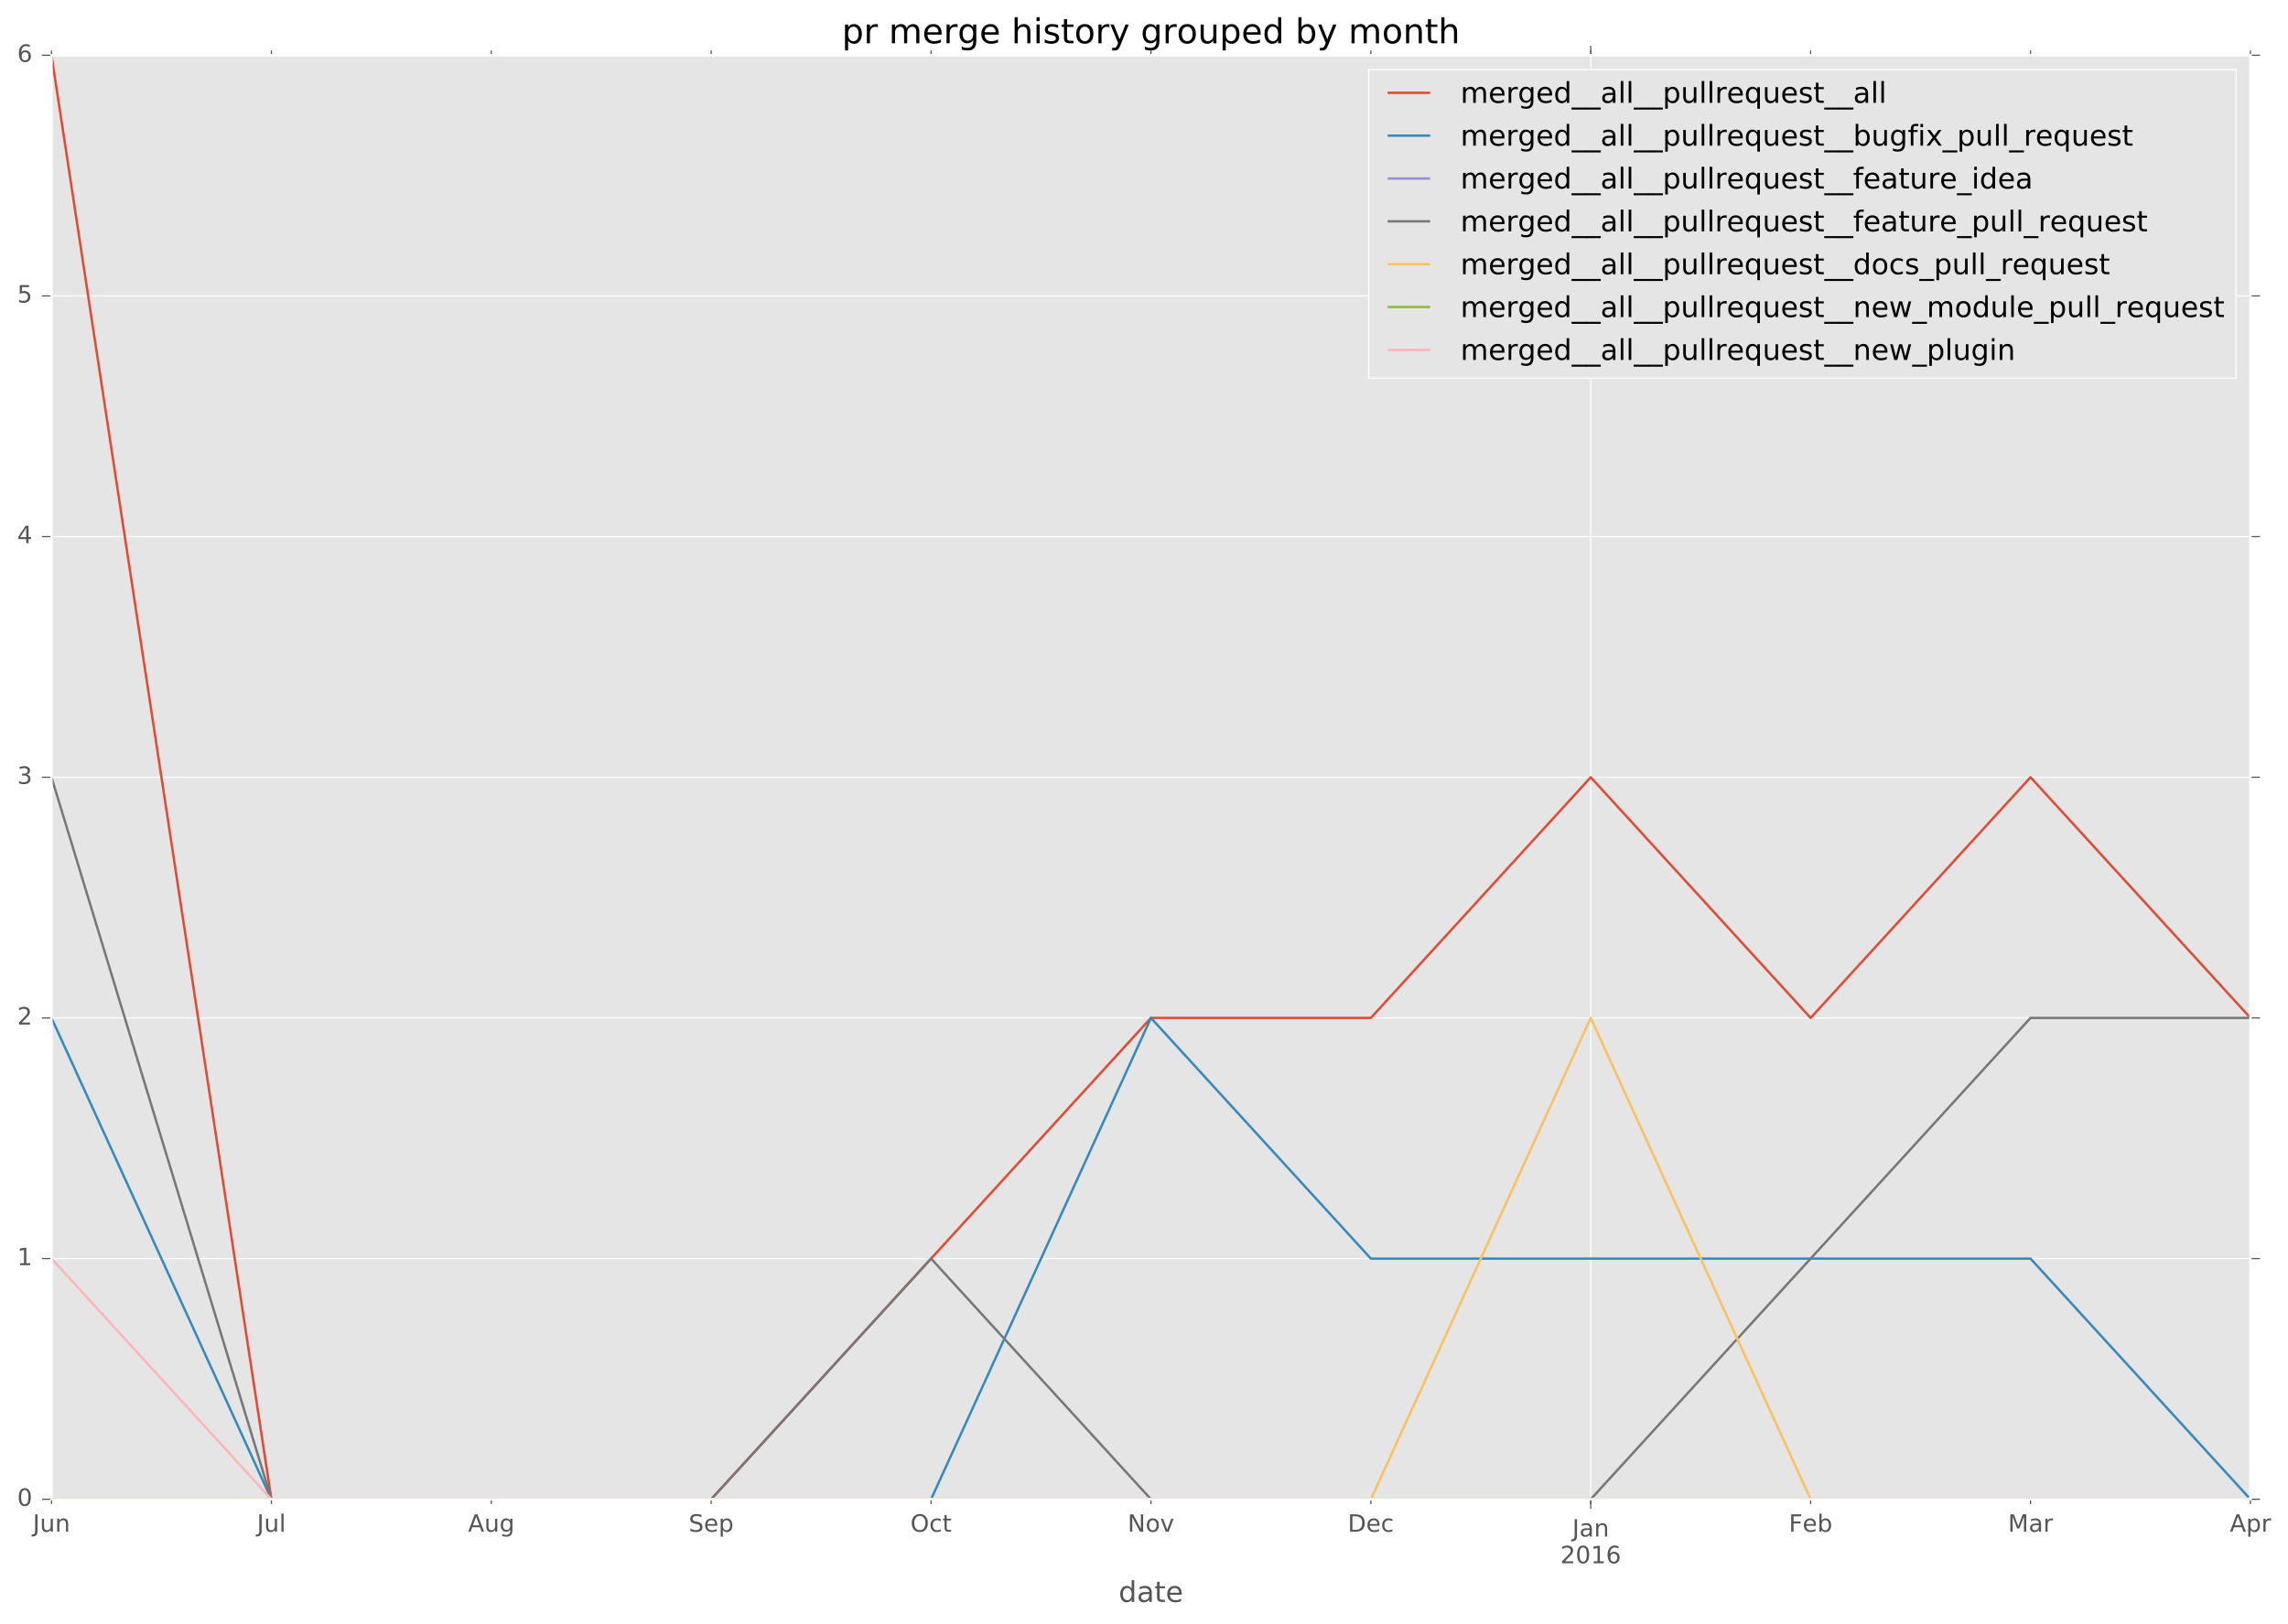 <?xml version="1.0" encoding="utf-8" standalone="no"?>
<!DOCTYPE svg PUBLIC "-//W3C//DTD SVG 1.1//EN"
  "http://www.w3.org/Graphics/SVG/1.1/DTD/svg11.dtd">
<!-- Created with matplotlib (http://matplotlib.org/) -->
<svg height="680pt" version="1.1" viewBox="0 0 958 680" width="958pt" xmlns="http://www.w3.org/2000/svg" xmlns:xlink="http://www.w3.org/1999/xlink">
 <defs>
  <style type="text/css">
*{stroke-linecap:butt;stroke-linejoin:round;stroke-miterlimit:100000;}
  </style>
 </defs>
 <g id="figure_1">
  <g id="patch_1">
   <path d="M -0 680.631 
L 958.112 680.631 
L 958.112 0 
L -0 0 
z
" style="fill:#ffffff;"/>
  </g>
  <g id="axes_1">
   <g id="patch_2">
    <path d="M 21.562 627.942 
L 942.263 627.942 
L 942.263 23.142 
L 21.562 23.142 
z
" style="fill:#e5e5e5;"/>
   </g>
   <g id="matplotlib.axis_1">
    <g id="xtick_1">
     <g id="line2d_1">
      <path clip-path="url(#p7bfbcd477f)" d="M 666.053 627.942 
L 666.053 23.142 
" style="fill:none;stroke:#ffffff;stroke-linecap:square;stroke-width:0.5;"/>
     </g>
     <g id="line2d_2">
      <defs>
       <path d="M 0 0 
L 0 4 
" id="m40566cfede" style="stroke:#555555;stroke-width:0.5;"/>
      </defs>
      <g>
       <use style="fill:#555555;stroke:#555555;stroke-width:0.5;" x="666.053" xlink:href="#m40566cfede" y="627.942"/>
      </g>
     </g>
     <g id="line2d_3">
      <defs>
       <path d="M 0 0 
L 0 -4 
" id="m4d60816509" style="stroke:#555555;stroke-width:0.5;"/>
      </defs>
      <g>
       <use style="fill:#555555;stroke:#555555;stroke-width:0.5;" x="666.053" xlink:href="#m4d60816509" y="23.142"/>
      </g>
     </g>
     <g id="text_1">
      <!-- Jan -->
      <defs>
       <path d="M 54.891 33.016 
L 54.891 0 
L 45.906 0 
L 45.906 32.719 
Q 45.906 40.484 42.875 44.328 
Q 39.844 48.188 33.797 48.188 
Q 26.516 48.188 22.312 43.547 
Q 18.109 38.922 18.109 30.906 
L 18.109 0 
L 9.078 0 
L 9.078 54.688 
L 18.109 54.688 
L 18.109 46.188 
Q 21.344 51.125 25.703 53.562 
Q 30.078 56 35.797 56 
Q 45.219 56 50.047 50.172 
Q 54.891 44.344 54.891 33.016 
" id="BitstreamVeraSans-Roman-6e"/>
       <path d="M 34.281 27.484 
Q 23.391 27.484 19.188 25 
Q 14.984 22.516 14.984 16.5 
Q 14.984 11.719 18.141 8.906 
Q 21.297 6.109 26.703 6.109 
Q 34.188 6.109 38.703 11.406 
Q 43.219 16.703 43.219 25.484 
L 43.219 27.484 
z
M 52.203 31.203 
L 52.203 0 
L 43.219 0 
L 43.219 8.297 
Q 40.141 3.328 35.547 0.953 
Q 30.953 -1.422 24.312 -1.422 
Q 15.922 -1.422 10.953 3.297 
Q 6 8.016 6 15.922 
Q 6 25.141 12.172 29.828 
Q 18.359 34.516 30.609 34.516 
L 43.219 34.516 
L 43.219 35.406 
Q 43.219 41.609 39.141 45 
Q 35.062 48.391 27.688 48.391 
Q 23 48.391 18.547 47.266 
Q 14.109 46.141 10.016 43.891 
L 10.016 52.203 
Q 14.938 54.109 19.578 55.047 
Q 24.219 56 28.609 56 
Q 40.484 56 46.344 49.844 
Q 52.203 43.703 52.203 31.203 
" id="BitstreamVeraSans-Roman-61"/>
       <path d="M 9.812 72.906 
L 19.672 72.906 
L 19.672 5.078 
Q 19.672 -8.109 14.672 -14.062 
Q 9.672 -20.016 -1.422 -20.016 
L -5.172 -20.016 
L -5.172 -11.719 
L -2.094 -11.719 
Q 4.438 -11.719 7.125 -8.047 
Q 9.812 -4.391 9.812 5.078 
z
" id="BitstreamVeraSans-Roman-4a"/>
      </defs>
      <g style="fill:#555555;" transform="translate(658.345 643.54)scale(0.1 -0.1)">
       <use xlink:href="#BitstreamVeraSans-Roman-4a"/>
       <use x="29.492" xlink:href="#BitstreamVeraSans-Roman-61"/>
       <use x="90.771" xlink:href="#BitstreamVeraSans-Roman-6e"/>
      </g>
      <!-- 2016 -->
      <defs>
       <path d="M 19.188 8.297 
L 53.609 8.297 
L 53.609 0 
L 7.328 0 
L 7.328 8.297 
Q 12.938 14.109 22.625 23.891 
Q 32.328 33.688 34.812 36.531 
Q 39.547 41.844 41.422 45.531 
Q 43.312 49.219 43.312 52.781 
Q 43.312 58.594 39.234 62.25 
Q 35.156 65.922 28.609 65.922 
Q 23.969 65.922 18.812 64.312 
Q 13.672 62.703 7.812 59.422 
L 7.812 69.391 
Q 13.766 71.781 18.938 73 
Q 24.125 74.219 28.422 74.219 
Q 39.75 74.219 46.484 68.547 
Q 53.219 62.891 53.219 53.422 
Q 53.219 48.922 51.531 44.891 
Q 49.859 40.875 45.406 35.406 
Q 44.188 33.984 37.641 27.219 
Q 31.109 20.453 19.188 8.297 
" id="BitstreamVeraSans-Roman-32"/>
       <path d="M 31.781 66.406 
Q 24.172 66.406 20.328 58.906 
Q 16.5 51.422 16.5 36.375 
Q 16.5 21.391 20.328 13.891 
Q 24.172 6.391 31.781 6.391 
Q 39.453 6.391 43.281 13.891 
Q 47.125 21.391 47.125 36.375 
Q 47.125 51.422 43.281 58.906 
Q 39.453 66.406 31.781 66.406 
M 31.781 74.219 
Q 44.047 74.219 50.516 64.516 
Q 56.984 54.828 56.984 36.375 
Q 56.984 17.969 50.516 8.266 
Q 44.047 -1.422 31.781 -1.422 
Q 19.531 -1.422 13.062 8.266 
Q 6.594 17.969 6.594 36.375 
Q 6.594 54.828 13.062 64.516 
Q 19.531 74.219 31.781 74.219 
" id="BitstreamVeraSans-Roman-30"/>
       <path d="M 12.406 8.297 
L 28.516 8.297 
L 28.516 63.922 
L 10.984 60.406 
L 10.984 69.391 
L 28.422 72.906 
L 38.281 72.906 
L 38.281 8.297 
L 54.391 8.297 
L 54.391 0 
L 12.406 0 
z
" id="BitstreamVeraSans-Roman-31"/>
       <path d="M 33.016 40.375 
Q 26.375 40.375 22.484 35.828 
Q 18.609 31.297 18.609 23.391 
Q 18.609 15.531 22.484 10.953 
Q 26.375 6.391 33.016 6.391 
Q 39.656 6.391 43.531 10.953 
Q 47.406 15.531 47.406 23.391 
Q 47.406 31.297 43.531 35.828 
Q 39.656 40.375 33.016 40.375 
M 52.594 71.297 
L 52.594 62.312 
Q 48.875 64.062 45.094 64.984 
Q 41.312 65.922 37.594 65.922 
Q 27.828 65.922 22.672 59.328 
Q 17.531 52.734 16.797 39.406 
Q 19.672 43.656 24.016 45.922 
Q 28.375 48.188 33.594 48.188 
Q 44.578 48.188 50.953 41.516 
Q 57.328 34.859 57.328 23.391 
Q 57.328 12.156 50.688 5.359 
Q 44.047 -1.422 33.016 -1.422 
Q 20.359 -1.422 13.672 8.266 
Q 6.984 17.969 6.984 36.375 
Q 6.984 53.656 15.188 63.938 
Q 23.391 74.219 37.203 74.219 
Q 40.922 74.219 44.703 73.484 
Q 48.484 72.75 52.594 71.297 
" id="BitstreamVeraSans-Roman-36"/>
      </defs>
      <g style="fill:#555555;" transform="translate(653.327 654.738)scale(0.1 -0.1)">
       <use xlink:href="#BitstreamVeraSans-Roman-32"/>
       <use x="63.623" xlink:href="#BitstreamVeraSans-Roman-30"/>
       <use x="127.246" xlink:href="#BitstreamVeraSans-Roman-31"/>
       <use x="190.869" xlink:href="#BitstreamVeraSans-Roman-36"/>
      </g>
     </g>
    </g>
    <g id="xtick_2">
     <g id="line2d_4">
      <defs>
       <path d="M 0 0 
L 0 2 
" id="m8f7bcfe2a1" style="stroke:#555555;stroke-width:0.5;"/>
      </defs>
      <g>
       <use style="fill:#555555;stroke:#555555;stroke-width:0.5;" x="21.562" xlink:href="#m8f7bcfe2a1" y="627.942"/>
      </g>
     </g>
     <g id="line2d_5">
      <defs>
       <path d="M 0 0 
L 0 -2 
" id="m750ff43a64" style="stroke:#555555;stroke-width:0.5;"/>
      </defs>
      <g>
       <use style="fill:#555555;stroke:#555555;stroke-width:0.5;" x="21.562" xlink:href="#m750ff43a64" y="23.142"/>
      </g>
     </g>
     <g id="text_2">
      <!-- Jun -->
      <defs>
       <path d="M 8.5 21.578 
L 8.5 54.688 
L 17.484 54.688 
L 17.484 21.922 
Q 17.484 14.156 20.5 10.266 
Q 23.531 6.391 29.594 6.391 
Q 36.859 6.391 41.078 11.031 
Q 45.312 15.672 45.312 23.688 
L 45.312 54.688 
L 54.297 54.688 
L 54.297 0 
L 45.312 0 
L 45.312 8.406 
Q 42.047 3.422 37.719 1 
Q 33.406 -1.422 27.688 -1.422 
Q 18.266 -1.422 13.375 4.438 
Q 8.5 10.297 8.5 21.578 
" id="BitstreamVeraSans-Roman-75"/>
      </defs>
      <g style="fill:#555555;" transform="translate(13.75 641.54)scale(0.1 -0.1)">
       <use xlink:href="#BitstreamVeraSans-Roman-4a"/>
       <use x="29.492" xlink:href="#BitstreamVeraSans-Roman-75"/>
       <use x="92.871" xlink:href="#BitstreamVeraSans-Roman-6e"/>
      </g>
     </g>
    </g>
    <g id="xtick_3">
     <g id="line2d_6">
      <g>
       <use style="fill:#555555;stroke:#555555;stroke-width:0.5;" x="113.632" xlink:href="#m8f7bcfe2a1" y="627.942"/>
      </g>
     </g>
     <g id="line2d_7">
      <g>
       <use style="fill:#555555;stroke:#555555;stroke-width:0.5;" x="113.632" xlink:href="#m750ff43a64" y="23.142"/>
      </g>
     </g>
     <g id="text_3">
      <!-- Jul -->
      <defs>
       <path d="M 9.422 75.984 
L 18.406 75.984 
L 18.406 0 
L 9.422 0 
z
" id="BitstreamVeraSans-Roman-6c"/>
      </defs>
      <g style="fill:#555555;" transform="translate(107.6 641.54)scale(0.1 -0.1)">
       <use xlink:href="#BitstreamVeraSans-Roman-4a"/>
       <use x="29.492" xlink:href="#BitstreamVeraSans-Roman-75"/>
       <use x="92.871" xlink:href="#BitstreamVeraSans-Roman-6c"/>
      </g>
     </g>
    </g>
    <g id="xtick_4">
     <g id="line2d_8">
      <g>
       <use style="fill:#555555;stroke:#555555;stroke-width:0.5;" x="205.702" xlink:href="#m8f7bcfe2a1" y="627.942"/>
      </g>
     </g>
     <g id="line2d_9">
      <g>
       <use style="fill:#555555;stroke:#555555;stroke-width:0.5;" x="205.702" xlink:href="#m750ff43a64" y="23.142"/>
      </g>
     </g>
     <g id="text_4">
      <!-- Aug -->
      <defs>
       <path d="M 45.406 27.984 
Q 45.406 37.75 41.375 43.109 
Q 37.359 48.484 30.078 48.484 
Q 22.859 48.484 18.828 43.109 
Q 14.797 37.75 14.797 27.984 
Q 14.797 18.266 18.828 12.891 
Q 22.859 7.516 30.078 7.516 
Q 37.359 7.516 41.375 12.891 
Q 45.406 18.266 45.406 27.984 
M 54.391 6.781 
Q 54.391 -7.172 48.188 -13.984 
Q 42 -20.797 29.203 -20.797 
Q 24.469 -20.797 20.266 -20.094 
Q 16.062 -19.391 12.109 -17.922 
L 12.109 -9.188 
Q 16.062 -11.328 19.922 -12.344 
Q 23.781 -13.375 27.781 -13.375 
Q 36.625 -13.375 41.016 -8.766 
Q 45.406 -4.156 45.406 5.172 
L 45.406 9.625 
Q 42.625 4.781 38.281 2.391 
Q 33.938 0 27.875 0 
Q 17.828 0 11.672 7.656 
Q 5.516 15.328 5.516 27.984 
Q 5.516 40.672 11.672 48.328 
Q 17.828 56 27.875 56 
Q 33.938 56 38.281 53.609 
Q 42.625 51.219 45.406 46.391 
L 45.406 54.688 
L 54.391 54.688 
z
" id="BitstreamVeraSans-Roman-67"/>
       <path d="M 34.188 63.188 
L 20.797 26.906 
L 47.609 26.906 
z
M 28.609 72.906 
L 39.797 72.906 
L 67.578 0 
L 57.328 0 
L 50.688 18.703 
L 17.828 18.703 
L 11.188 0 
L 0.781 0 
z
" id="BitstreamVeraSans-Roman-41"/>
      </defs>
      <g style="fill:#555555;" transform="translate(195.939 641.54)scale(0.1 -0.1)">
       <use xlink:href="#BitstreamVeraSans-Roman-41"/>
       <use x="68.408" xlink:href="#BitstreamVeraSans-Roman-75"/>
       <use x="131.787" xlink:href="#BitstreamVeraSans-Roman-67"/>
      </g>
     </g>
    </g>
    <g id="xtick_5">
     <g id="line2d_10">
      <g>
       <use style="fill:#555555;stroke:#555555;stroke-width:0.5;" x="297.772" xlink:href="#m8f7bcfe2a1" y="627.942"/>
      </g>
     </g>
     <g id="line2d_11">
      <g>
       <use style="fill:#555555;stroke:#555555;stroke-width:0.5;" x="297.772" xlink:href="#m750ff43a64" y="23.142"/>
      </g>
     </g>
     <g id="text_5">
      <!-- Sep -->
      <defs>
       <path d="M 56.203 29.594 
L 56.203 25.203 
L 14.891 25.203 
Q 15.484 15.922 20.484 11.062 
Q 25.484 6.203 34.422 6.203 
Q 39.594 6.203 44.453 7.469 
Q 49.312 8.734 54.109 11.281 
L 54.109 2.781 
Q 49.266 0.734 44.188 -0.344 
Q 39.109 -1.422 33.891 -1.422 
Q 20.797 -1.422 13.156 6.188 
Q 5.516 13.812 5.516 26.812 
Q 5.516 40.234 12.766 48.109 
Q 20.016 56 32.328 56 
Q 43.359 56 49.781 48.891 
Q 56.203 41.797 56.203 29.594 
M 47.219 32.234 
Q 47.125 39.594 43.094 43.984 
Q 39.062 48.391 32.422 48.391 
Q 24.906 48.391 20.391 44.141 
Q 15.875 39.891 15.188 32.172 
z
" id="BitstreamVeraSans-Roman-65"/>
       <path d="M 53.516 70.516 
L 53.516 60.891 
Q 47.906 63.578 42.922 64.891 
Q 37.938 66.219 33.297 66.219 
Q 25.25 66.219 20.875 63.094 
Q 16.5 59.969 16.5 54.203 
Q 16.5 49.359 19.406 46.891 
Q 22.312 44.438 30.422 42.922 
L 36.375 41.703 
Q 47.406 39.594 52.656 34.297 
Q 57.906 29 57.906 20.125 
Q 57.906 9.516 50.797 4.047 
Q 43.703 -1.422 29.984 -1.422 
Q 24.812 -1.422 18.969 -0.25 
Q 13.141 0.922 6.891 3.219 
L 6.891 13.375 
Q 12.891 10.016 18.656 8.297 
Q 24.422 6.594 29.984 6.594 
Q 38.422 6.594 43.016 9.906 
Q 47.609 13.234 47.609 19.391 
Q 47.609 24.75 44.312 27.781 
Q 41.016 30.812 33.5 32.328 
L 27.484 33.5 
Q 16.453 35.688 11.516 40.375 
Q 6.594 45.062 6.594 53.422 
Q 6.594 63.094 13.406 68.656 
Q 20.219 74.219 32.172 74.219 
Q 37.312 74.219 42.625 73.281 
Q 47.953 72.359 53.516 70.516 
" id="BitstreamVeraSans-Roman-53"/>
       <path d="M 18.109 8.203 
L 18.109 -20.797 
L 9.078 -20.797 
L 9.078 54.688 
L 18.109 54.688 
L 18.109 46.391 
Q 20.953 51.266 25.266 53.625 
Q 29.594 56 35.594 56 
Q 45.562 56 51.781 48.094 
Q 58.016 40.188 58.016 27.297 
Q 58.016 14.406 51.781 6.484 
Q 45.562 -1.422 35.594 -1.422 
Q 29.594 -1.422 25.266 0.953 
Q 20.953 3.328 18.109 8.203 
M 48.688 27.297 
Q 48.688 37.203 44.609 42.844 
Q 40.531 48.484 33.406 48.484 
Q 26.266 48.484 22.188 42.844 
Q 18.109 37.203 18.109 27.297 
Q 18.109 17.391 22.188 11.75 
Q 26.266 6.109 33.406 6.109 
Q 40.531 6.109 44.609 11.75 
Q 48.688 17.391 48.688 27.297 
" id="BitstreamVeraSans-Roman-70"/>
      </defs>
      <g style="fill:#555555;" transform="translate(288.348 641.54)scale(0.1 -0.1)">
       <use xlink:href="#BitstreamVeraSans-Roman-53"/>
       <use x="63.477" xlink:href="#BitstreamVeraSans-Roman-65"/>
       <use x="125.0" xlink:href="#BitstreamVeraSans-Roman-70"/>
      </g>
     </g>
    </g>
    <g id="xtick_6">
     <g id="line2d_12">
      <g>
       <use style="fill:#555555;stroke:#555555;stroke-width:0.5;" x="389.842" xlink:href="#m8f7bcfe2a1" y="627.942"/>
      </g>
     </g>
     <g id="line2d_13">
      <g>
       <use style="fill:#555555;stroke:#555555;stroke-width:0.5;" x="389.842" xlink:href="#m750ff43a64" y="23.142"/>
      </g>
     </g>
     <g id="text_6">
      <!-- Oct -->
      <defs>
       <path d="M 39.406 66.219 
Q 28.656 66.219 22.328 58.203 
Q 16.016 50.203 16.016 36.375 
Q 16.016 22.609 22.328 14.594 
Q 28.656 6.594 39.406 6.594 
Q 50.141 6.594 56.422 14.594 
Q 62.703 22.609 62.703 36.375 
Q 62.703 50.203 56.422 58.203 
Q 50.141 66.219 39.406 66.219 
M 39.406 74.219 
Q 54.734 74.219 63.906 63.938 
Q 73.094 53.656 73.094 36.375 
Q 73.094 19.141 63.906 8.859 
Q 54.734 -1.422 39.406 -1.422 
Q 24.031 -1.422 14.812 8.828 
Q 5.609 19.094 5.609 36.375 
Q 5.609 53.656 14.812 63.938 
Q 24.031 74.219 39.406 74.219 
" id="BitstreamVeraSans-Roman-4f"/>
       <path d="M 18.312 70.219 
L 18.312 54.688 
L 36.812 54.688 
L 36.812 47.703 
L 18.312 47.703 
L 18.312 18.016 
Q 18.312 11.328 20.141 9.422 
Q 21.969 7.516 27.594 7.516 
L 36.812 7.516 
L 36.812 0 
L 27.594 0 
Q 17.188 0 13.234 3.875 
Q 9.281 7.766 9.281 18.016 
L 9.281 47.703 
L 2.688 47.703 
L 2.688 54.688 
L 9.281 54.688 
L 9.281 70.219 
z
" id="BitstreamVeraSans-Roman-74"/>
       <path d="M 48.781 52.594 
L 48.781 44.188 
Q 44.969 46.297 41.141 47.344 
Q 37.312 48.391 33.406 48.391 
Q 24.656 48.391 19.812 42.844 
Q 14.984 37.312 14.984 27.297 
Q 14.984 17.281 19.812 11.734 
Q 24.656 6.203 33.406 6.203 
Q 37.312 6.203 41.141 7.25 
Q 44.969 8.297 48.781 10.406 
L 48.781 2.094 
Q 45.016 0.344 40.984 -0.531 
Q 36.969 -1.422 32.422 -1.422 
Q 20.062 -1.422 12.781 6.344 
Q 5.516 14.109 5.516 27.297 
Q 5.516 40.672 12.859 48.328 
Q 20.219 56 33.016 56 
Q 37.156 56 41.109 55.141 
Q 45.062 54.297 48.781 52.594 
" id="BitstreamVeraSans-Roman-63"/>
      </defs>
      <g style="fill:#555555;" transform="translate(381.197 641.54)scale(0.1 -0.1)">
       <use xlink:href="#BitstreamVeraSans-Roman-4f"/>
       <use x="78.711" xlink:href="#BitstreamVeraSans-Roman-63"/>
       <use x="133.691" xlink:href="#BitstreamVeraSans-Roman-74"/>
      </g>
     </g>
    </g>
    <g id="xtick_7">
     <g id="line2d_14">
      <g>
       <use style="fill:#555555;stroke:#555555;stroke-width:0.5;" x="481.913" xlink:href="#m8f7bcfe2a1" y="627.942"/>
      </g>
     </g>
     <g id="line2d_15">
      <g>
       <use style="fill:#555555;stroke:#555555;stroke-width:0.5;" x="481.913" xlink:href="#m750ff43a64" y="23.142"/>
      </g>
     </g>
     <g id="text_7">
      <!-- Nov -->
      <defs>
       <path d="M 2.984 54.688 
L 12.5 54.688 
L 29.594 8.797 
L 46.688 54.688 
L 56.203 54.688 
L 35.688 0 
L 23.484 0 
z
" id="BitstreamVeraSans-Roman-76"/>
       <path d="M 9.812 72.906 
L 23.094 72.906 
L 55.422 11.922 
L 55.422 72.906 
L 64.984 72.906 
L 64.984 0 
L 51.703 0 
L 19.391 60.984 
L 19.391 0 
L 9.812 0 
z
" id="BitstreamVeraSans-Roman-4e"/>
       <path d="M 30.609 48.391 
Q 23.391 48.391 19.188 42.75 
Q 14.984 37.109 14.984 27.297 
Q 14.984 17.484 19.156 11.844 
Q 23.344 6.203 30.609 6.203 
Q 37.797 6.203 41.984 11.859 
Q 46.188 17.531 46.188 27.297 
Q 46.188 37.016 41.984 42.703 
Q 37.797 48.391 30.609 48.391 
M 30.609 56 
Q 42.328 56 49.016 48.375 
Q 55.719 40.766 55.719 27.297 
Q 55.719 13.875 49.016 6.219 
Q 42.328 -1.422 30.609 -1.422 
Q 18.844 -1.422 12.172 6.219 
Q 5.516 13.875 5.516 27.297 
Q 5.516 40.766 12.172 48.375 
Q 18.844 56 30.609 56 
" id="BitstreamVeraSans-Roman-6f"/>
      </defs>
      <g style="fill:#555555;" transform="translate(472.153 641.54)scale(0.1 -0.1)">
       <use xlink:href="#BitstreamVeraSans-Roman-4e"/>
       <use x="74.805" xlink:href="#BitstreamVeraSans-Roman-6f"/>
       <use x="135.986" xlink:href="#BitstreamVeraSans-Roman-76"/>
      </g>
     </g>
    </g>
    <g id="xtick_8">
     <g id="line2d_16">
      <g>
       <use style="fill:#555555;stroke:#555555;stroke-width:0.5;" x="573.982" xlink:href="#m8f7bcfe2a1" y="627.942"/>
      </g>
     </g>
     <g id="line2d_17">
      <g>
       <use style="fill:#555555;stroke:#555555;stroke-width:0.5;" x="573.982" xlink:href="#m750ff43a64" y="23.142"/>
      </g>
     </g>
     <g id="text_8">
      <!-- Dec -->
      <defs>
       <path d="M 19.672 64.797 
L 19.672 8.109 
L 31.594 8.109 
Q 46.688 8.109 53.688 14.938 
Q 60.688 21.781 60.688 36.531 
Q 60.688 51.172 53.688 57.984 
Q 46.688 64.797 31.594 64.797 
z
M 9.812 72.906 
L 30.078 72.906 
Q 51.266 72.906 61.172 64.094 
Q 71.094 55.281 71.094 36.531 
Q 71.094 17.672 61.125 8.828 
Q 51.172 0 30.078 0 
L 9.812 0 
z
" id="BitstreamVeraSans-Roman-44"/>
      </defs>
      <g style="fill:#555555;" transform="translate(564.307 641.54)scale(0.1 -0.1)">
       <use xlink:href="#BitstreamVeraSans-Roman-44"/>
       <use x="77.002" xlink:href="#BitstreamVeraSans-Roman-65"/>
       <use x="138.525" xlink:href="#BitstreamVeraSans-Roman-63"/>
      </g>
     </g>
    </g>
    <g id="xtick_9">
     <g id="line2d_18">
      <g>
       <use style="fill:#555555;stroke:#555555;stroke-width:0.5;" x="666.053" xlink:href="#m8f7bcfe2a1" y="627.942"/>
      </g>
     </g>
     <g id="line2d_19">
      <g>
       <use style="fill:#555555;stroke:#555555;stroke-width:0.5;" x="666.053" xlink:href="#m750ff43a64" y="23.142"/>
      </g>
     </g>
    </g>
    <g id="xtick_10">
     <g id="line2d_20">
      <g>
       <use style="fill:#555555;stroke:#555555;stroke-width:0.5;" x="758.122" xlink:href="#m8f7bcfe2a1" y="627.942"/>
      </g>
     </g>
     <g id="line2d_21">
      <g>
       <use style="fill:#555555;stroke:#555555;stroke-width:0.5;" x="758.122" xlink:href="#m750ff43a64" y="23.142"/>
      </g>
     </g>
     <g id="text_9">
      <!-- Feb -->
      <defs>
       <path d="M 9.812 72.906 
L 51.703 72.906 
L 51.703 64.594 
L 19.672 64.594 
L 19.672 43.109 
L 48.578 43.109 
L 48.578 34.812 
L 19.672 34.812 
L 19.672 0 
L 9.812 0 
z
" id="BitstreamVeraSans-Roman-46"/>
       <path d="M 48.688 27.297 
Q 48.688 37.203 44.609 42.844 
Q 40.531 48.484 33.406 48.484 
Q 26.266 48.484 22.188 42.844 
Q 18.109 37.203 18.109 27.297 
Q 18.109 17.391 22.188 11.75 
Q 26.266 6.109 33.406 6.109 
Q 40.531 6.109 44.609 11.75 
Q 48.688 17.391 48.688 27.297 
M 18.109 46.391 
Q 20.953 51.266 25.266 53.625 
Q 29.594 56 35.594 56 
Q 45.562 56 51.781 48.094 
Q 58.016 40.188 58.016 27.297 
Q 58.016 14.406 51.781 6.484 
Q 45.562 -1.422 35.594 -1.422 
Q 29.594 -1.422 25.266 0.953 
Q 20.953 3.328 18.109 8.203 
L 18.109 0 
L 9.078 0 
L 9.078 75.984 
L 18.109 75.984 
z
" id="BitstreamVeraSans-Roman-62"/>
      </defs>
      <g style="fill:#555555;" transform="translate(749 641.54)scale(0.1 -0.1)">
       <use xlink:href="#BitstreamVeraSans-Roman-46"/>
       <use x="57.441" xlink:href="#BitstreamVeraSans-Roman-65"/>
       <use x="118.965" xlink:href="#BitstreamVeraSans-Roman-62"/>
      </g>
     </g>
    </g>
    <g id="xtick_11">
     <g id="line2d_22">
      <g>
       <use style="fill:#555555;stroke:#555555;stroke-width:0.5;" x="850.192" xlink:href="#m8f7bcfe2a1" y="627.942"/>
      </g>
     </g>
     <g id="line2d_23">
      <g>
       <use style="fill:#555555;stroke:#555555;stroke-width:0.5;" x="850.192" xlink:href="#m750ff43a64" y="23.142"/>
      </g>
     </g>
     <g id="text_10">
      <!-- Mar -->
      <defs>
       <path d="M 9.812 72.906 
L 24.516 72.906 
L 43.109 23.297 
L 61.812 72.906 
L 76.516 72.906 
L 76.516 0 
L 66.891 0 
L 66.891 64.016 
L 48.094 14.016 
L 38.188 14.016 
L 19.391 64.016 
L 19.391 0 
L 9.812 0 
z
" id="BitstreamVeraSans-Roman-4d"/>
       <path d="M 41.109 46.297 
Q 39.594 47.172 37.812 47.578 
Q 36.031 48 33.891 48 
Q 26.266 48 22.188 43.047 
Q 18.109 38.094 18.109 28.812 
L 18.109 0 
L 9.078 0 
L 9.078 54.688 
L 18.109 54.688 
L 18.109 46.188 
Q 20.953 51.172 25.484 53.578 
Q 30.031 56 36.531 56 
Q 37.453 56 38.578 55.875 
Q 39.703 55.766 41.062 55.516 
z
" id="BitstreamVeraSans-Roman-72"/>
      </defs>
      <g style="fill:#555555;" transform="translate(840.759 641.54)scale(0.1 -0.1)">
       <use xlink:href="#BitstreamVeraSans-Roman-4d"/>
       <use x="86.279" xlink:href="#BitstreamVeraSans-Roman-61"/>
       <use x="147.559" xlink:href="#BitstreamVeraSans-Roman-72"/>
      </g>
     </g>
    </g>
    <g id="xtick_12">
     <g id="line2d_24">
      <g>
       <use style="fill:#555555;stroke:#555555;stroke-width:0.5;" x="942.263" xlink:href="#m8f7bcfe2a1" y="627.942"/>
      </g>
     </g>
     <g id="line2d_25">
      <g>
       <use style="fill:#555555;stroke:#555555;stroke-width:0.5;" x="942.263" xlink:href="#m750ff43a64" y="23.142"/>
      </g>
     </g>
     <g id="text_11">
      <!-- Apr -->
      <g style="fill:#555555;" transform="translate(933.612 641.54)scale(0.1 -0.1)">
       <use xlink:href="#BitstreamVeraSans-Roman-41"/>
       <use x="68.408" xlink:href="#BitstreamVeraSans-Roman-70"/>
       <use x="131.885" xlink:href="#BitstreamVeraSans-Roman-72"/>
      </g>
     </g>
    </g>
    <g id="text_12">
     <!-- date -->
     <defs>
      <path d="M 45.406 46.391 
L 45.406 75.984 
L 54.391 75.984 
L 54.391 0 
L 45.406 0 
L 45.406 8.203 
Q 42.578 3.328 38.25 0.953 
Q 33.938 -1.422 27.875 -1.422 
Q 17.969 -1.422 11.734 6.484 
Q 5.516 14.406 5.516 27.297 
Q 5.516 40.188 11.734 48.094 
Q 17.969 56 27.875 56 
Q 33.938 56 38.25 53.625 
Q 42.578 51.266 45.406 46.391 
M 14.797 27.297 
Q 14.797 17.391 18.875 11.75 
Q 22.953 6.109 30.078 6.109 
Q 37.203 6.109 41.297 11.75 
Q 45.406 17.391 45.406 27.297 
Q 45.406 37.203 41.297 42.844 
Q 37.203 48.484 30.078 48.484 
Q 22.953 48.484 18.875 42.844 
Q 14.797 37.203 14.797 27.297 
" id="BitstreamVeraSans-Roman-64"/>
     </defs>
     <g style="fill:#555555;" transform="translate(468.382 670.936)scale(0.12 -0.12)">
      <use xlink:href="#BitstreamVeraSans-Roman-64"/>
      <use x="63.477" xlink:href="#BitstreamVeraSans-Roman-61"/>
      <use x="124.756" xlink:href="#BitstreamVeraSans-Roman-74"/>
      <use x="163.965" xlink:href="#BitstreamVeraSans-Roman-65"/>
     </g>
    </g>
   </g>
   <g id="matplotlib.axis_2">
    <g id="ytick_1">
     <g id="line2d_26">
      <path clip-path="url(#p7bfbcd477f)" d="M 21.562 627.942 
L 942.263 627.942 
" style="fill:none;stroke:#ffffff;stroke-linecap:square;stroke-width:0.5;"/>
     </g>
     <g id="line2d_27">
      <defs>
       <path d="M 0 0 
L -4 0 
" id="mf1658aff2f" style="stroke:#555555;stroke-width:0.5;"/>
      </defs>
      <g>
       <use style="fill:#555555;stroke:#555555;stroke-width:0.5;" x="21.562" xlink:href="#mf1658aff2f" y="627.942"/>
      </g>
     </g>
     <g id="line2d_28">
      <defs>
       <path d="M 0 0 
L 4 0 
" id="m130ee493ac" style="stroke:#555555;stroke-width:0.5;"/>
      </defs>
      <g>
       <use style="fill:#555555;stroke:#555555;stroke-width:0.5;" x="942.263" xlink:href="#m130ee493ac" y="627.942"/>
      </g>
     </g>
     <g id="text_13">
      <!-- 0 -->
      <g style="fill:#555555;" transform="translate(7.2 630.701)scale(0.1 -0.1)">
       <use xlink:href="#BitstreamVeraSans-Roman-30"/>
      </g>
     </g>
    </g>
    <g id="ytick_2">
     <g id="line2d_29">
      <path clip-path="url(#p7bfbcd477f)" d="M 21.562 527.142 
L 942.263 527.142 
" style="fill:none;stroke:#ffffff;stroke-linecap:square;stroke-width:0.5;"/>
     </g>
     <g id="line2d_30">
      <g>
       <use style="fill:#555555;stroke:#555555;stroke-width:0.5;" x="21.562" xlink:href="#mf1658aff2f" y="527.142"/>
      </g>
     </g>
     <g id="line2d_31">
      <g>
       <use style="fill:#555555;stroke:#555555;stroke-width:0.5;" x="942.263" xlink:href="#m130ee493ac" y="527.142"/>
      </g>
     </g>
     <g id="text_14">
      <!-- 1 -->
      <g style="fill:#555555;" transform="translate(7.2 529.901)scale(0.1 -0.1)">
       <use xlink:href="#BitstreamVeraSans-Roman-31"/>
      </g>
     </g>
    </g>
    <g id="ytick_3">
     <g id="line2d_32">
      <path clip-path="url(#p7bfbcd477f)" d="M 21.562 426.342 
L 942.263 426.342 
" style="fill:none;stroke:#ffffff;stroke-linecap:square;stroke-width:0.5;"/>
     </g>
     <g id="line2d_33">
      <g>
       <use style="fill:#555555;stroke:#555555;stroke-width:0.5;" x="21.562" xlink:href="#mf1658aff2f" y="426.342"/>
      </g>
     </g>
     <g id="line2d_34">
      <g>
       <use style="fill:#555555;stroke:#555555;stroke-width:0.5;" x="942.263" xlink:href="#m130ee493ac" y="426.342"/>
      </g>
     </g>
     <g id="text_15">
      <!-- 2 -->
      <g style="fill:#555555;" transform="translate(7.2 429.101)scale(0.1 -0.1)">
       <use xlink:href="#BitstreamVeraSans-Roman-32"/>
      </g>
     </g>
    </g>
    <g id="ytick_4">
     <g id="line2d_35">
      <path clip-path="url(#p7bfbcd477f)" d="M 21.562 325.542 
L 942.263 325.542 
" style="fill:none;stroke:#ffffff;stroke-linecap:square;stroke-width:0.5;"/>
     </g>
     <g id="line2d_36">
      <g>
       <use style="fill:#555555;stroke:#555555;stroke-width:0.5;" x="21.562" xlink:href="#mf1658aff2f" y="325.542"/>
      </g>
     </g>
     <g id="line2d_37">
      <g>
       <use style="fill:#555555;stroke:#555555;stroke-width:0.5;" x="942.263" xlink:href="#m130ee493ac" y="325.542"/>
      </g>
     </g>
     <g id="text_16">
      <!-- 3 -->
      <defs>
       <path d="M 40.578 39.312 
Q 47.656 37.797 51.625 33 
Q 55.609 28.219 55.609 21.188 
Q 55.609 10.406 48.188 4.484 
Q 40.766 -1.422 27.094 -1.422 
Q 22.516 -1.422 17.656 -0.516 
Q 12.797 0.391 7.625 2.203 
L 7.625 11.719 
Q 11.719 9.328 16.594 8.109 
Q 21.484 6.891 26.812 6.891 
Q 36.078 6.891 40.938 10.547 
Q 45.797 14.203 45.797 21.188 
Q 45.797 27.641 41.281 31.266 
Q 36.766 34.906 28.719 34.906 
L 20.219 34.906 
L 20.219 43.016 
L 29.109 43.016 
Q 36.375 43.016 40.234 45.922 
Q 44.094 48.828 44.094 54.297 
Q 44.094 59.906 40.109 62.906 
Q 36.141 65.922 28.719 65.922 
Q 24.656 65.922 20.016 65.031 
Q 15.375 64.156 9.812 62.312 
L 9.812 71.094 
Q 15.438 72.656 20.344 73.438 
Q 25.25 74.219 29.594 74.219 
Q 40.828 74.219 47.359 69.109 
Q 53.906 64.016 53.906 55.328 
Q 53.906 49.266 50.438 45.094 
Q 46.969 40.922 40.578 39.312 
" id="BitstreamVeraSans-Roman-33"/>
      </defs>
      <g style="fill:#555555;" transform="translate(7.2 328.301)scale(0.1 -0.1)">
       <use xlink:href="#BitstreamVeraSans-Roman-33"/>
      </g>
     </g>
    </g>
    <g id="ytick_5">
     <g id="line2d_38">
      <path clip-path="url(#p7bfbcd477f)" d="M 21.562 224.742 
L 942.263 224.742 
" style="fill:none;stroke:#ffffff;stroke-linecap:square;stroke-width:0.5;"/>
     </g>
     <g id="line2d_39">
      <g>
       <use style="fill:#555555;stroke:#555555;stroke-width:0.5;" x="21.562" xlink:href="#mf1658aff2f" y="224.742"/>
      </g>
     </g>
     <g id="line2d_40">
      <g>
       <use style="fill:#555555;stroke:#555555;stroke-width:0.5;" x="942.263" xlink:href="#m130ee493ac" y="224.742"/>
      </g>
     </g>
     <g id="text_17">
      <!-- 4 -->
      <defs>
       <path d="M 37.797 64.312 
L 12.891 25.391 
L 37.797 25.391 
z
M 35.203 72.906 
L 47.609 72.906 
L 47.609 25.391 
L 58.016 25.391 
L 58.016 17.188 
L 47.609 17.188 
L 47.609 0 
L 37.797 0 
L 37.797 17.188 
L 4.891 17.188 
L 4.891 26.703 
z
" id="BitstreamVeraSans-Roman-34"/>
      </defs>
      <g style="fill:#555555;" transform="translate(7.2 227.501)scale(0.1 -0.1)">
       <use xlink:href="#BitstreamVeraSans-Roman-34"/>
      </g>
     </g>
    </g>
    <g id="ytick_6">
     <g id="line2d_41">
      <path clip-path="url(#p7bfbcd477f)" d="M 21.562 123.942 
L 942.263 123.942 
" style="fill:none;stroke:#ffffff;stroke-linecap:square;stroke-width:0.5;"/>
     </g>
     <g id="line2d_42">
      <g>
       <use style="fill:#555555;stroke:#555555;stroke-width:0.5;" x="21.562" xlink:href="#mf1658aff2f" y="123.942"/>
      </g>
     </g>
     <g id="line2d_43">
      <g>
       <use style="fill:#555555;stroke:#555555;stroke-width:0.5;" x="942.263" xlink:href="#m130ee493ac" y="123.942"/>
      </g>
     </g>
     <g id="text_18">
      <!-- 5 -->
      <defs>
       <path d="M 10.797 72.906 
L 49.516 72.906 
L 49.516 64.594 
L 19.828 64.594 
L 19.828 46.734 
Q 21.969 47.469 24.109 47.828 
Q 26.266 48.188 28.422 48.188 
Q 40.625 48.188 47.75 41.5 
Q 54.891 34.812 54.891 23.391 
Q 54.891 11.625 47.562 5.094 
Q 40.234 -1.422 26.906 -1.422 
Q 22.312 -1.422 17.547 -0.641 
Q 12.797 0.141 7.719 1.703 
L 7.719 11.625 
Q 12.109 9.234 16.797 8.062 
Q 21.484 6.891 26.703 6.891 
Q 35.156 6.891 40.078 11.328 
Q 45.016 15.766 45.016 23.391 
Q 45.016 31 40.078 35.438 
Q 35.156 39.891 26.703 39.891 
Q 22.75 39.891 18.812 39.016 
Q 14.891 38.141 10.797 36.281 
z
" id="BitstreamVeraSans-Roman-35"/>
      </defs>
      <g style="fill:#555555;" transform="translate(7.2 126.701)scale(0.1 -0.1)">
       <use xlink:href="#BitstreamVeraSans-Roman-35"/>
      </g>
     </g>
    </g>
    <g id="ytick_7">
     <g id="line2d_44">
      <path clip-path="url(#p7bfbcd477f)" d="M 21.562 23.142 
L 942.263 23.142 
" style="fill:none;stroke:#ffffff;stroke-linecap:square;stroke-width:0.5;"/>
     </g>
     <g id="line2d_45">
      <g>
       <use style="fill:#555555;stroke:#555555;stroke-width:0.5;" x="21.562" xlink:href="#mf1658aff2f" y="23.142"/>
      </g>
     </g>
     <g id="line2d_46">
      <g>
       <use style="fill:#555555;stroke:#555555;stroke-width:0.5;" x="942.263" xlink:href="#m130ee493ac" y="23.142"/>
      </g>
     </g>
     <g id="text_19">
      <!-- 6 -->
      <g style="fill:#555555;" transform="translate(7.2 25.901)scale(0.1 -0.1)">
       <use xlink:href="#BitstreamVeraSans-Roman-36"/>
      </g>
     </g>
    </g>
   </g>
   <g id="line2d_47">
    <path clip-path="url(#p7bfbcd477f)" d="M 21.562 23.142 
L 113.632 627.942 
L 205.702 627.942 
L 297.772 627.942 
L 389.842 527.142 
L 481.913 426.342 
L 573.982 426.342 
L 666.053 325.542 
L 758.122 426.342 
L 850.192 325.542 
L 942.263 426.342 
" style="fill:none;stroke:#e24a33;stroke-linecap:square;"/>
   </g>
   <g id="line2d_48">
    <path clip-path="url(#p7bfbcd477f)" d="M 21.562 426.342 
L 113.632 627.942 
L 205.702 627.942 
L 297.772 627.942 
L 389.842 627.942 
L 481.913 426.342 
L 573.982 527.142 
L 666.053 527.142 
L 758.122 527.142 
L 850.192 527.142 
L 942.263 627.942 
" style="fill:none;stroke:#348abd;stroke-linecap:square;"/>
   </g>
   <g id="line2d_49">
    <path clip-path="url(#p7bfbcd477f)" d="M 21.562 627.942 
L 113.632 627.942 
L 205.702 627.942 
L 297.772 627.942 
L 389.842 627.942 
L 481.913 627.942 
L 573.982 627.942 
L 666.053 627.942 
L 758.122 627.942 
L 850.192 627.942 
L 942.263 627.942 
" style="fill:none;stroke:#988ed5;stroke-linecap:square;"/>
   </g>
   <g id="line2d_50">
    <path clip-path="url(#p7bfbcd477f)" d="M 21.562 325.542 
L 113.632 627.942 
L 205.702 627.942 
L 297.772 627.942 
L 389.842 527.142 
L 481.913 627.942 
L 573.982 627.942 
L 666.053 627.942 
L 758.122 527.142 
L 850.192 426.342 
L 942.263 426.342 
" style="fill:none;stroke:#777777;stroke-linecap:square;"/>
   </g>
   <g id="line2d_51">
    <path clip-path="url(#p7bfbcd477f)" d="M 21.562 627.942 
L 113.632 627.942 
L 205.702 627.942 
L 297.772 627.942 
L 389.842 627.942 
L 481.913 627.942 
L 573.982 627.942 
L 666.053 426.342 
L 758.122 627.942 
L 850.192 627.942 
L 942.263 627.942 
" style="fill:none;stroke:#fbc15e;stroke-linecap:square;"/>
   </g>
   <g id="line2d_52">
    <path clip-path="url(#p7bfbcd477f)" d="M 21.562 627.942 
L 113.632 627.942 
L 205.702 627.942 
L 297.772 627.942 
L 389.842 627.942 
L 481.913 627.942 
L 573.982 627.942 
L 666.053 627.942 
L 758.122 627.942 
L 850.192 627.942 
L 942.263 627.942 
" style="fill:none;stroke:#8eba42;stroke-linecap:square;"/>
   </g>
   <g id="line2d_53">
    <path clip-path="url(#p7bfbcd477f)" d="M 21.562 527.142 
L 113.632 627.942 
L 205.702 627.942 
L 297.772 627.942 
L 389.842 627.942 
L 481.913 627.942 
L 573.982 627.942 
L 666.053 627.942 
L 758.122 627.942 
L 850.192 627.942 
L 942.263 627.942 
" style="fill:none;stroke:#ffb5b8;stroke-linecap:square;"/>
   </g>
   <g id="patch_3">
    <path d="M 21.562 23.142 
L 942.263 23.142 
" style="fill:none;stroke:#ffffff;stroke-linecap:square;stroke-linejoin:miter;"/>
   </g>
   <g id="patch_4">
    <path d="M 942.263 627.942 
L 942.263 23.142 
" style="fill:none;stroke:#ffffff;stroke-linecap:square;stroke-linejoin:miter;"/>
   </g>
   <g id="patch_5">
    <path d="M 21.562 627.942 
L 942.263 627.942 
" style="fill:none;stroke:#ffffff;stroke-linecap:square;stroke-linejoin:miter;"/>
   </g>
   <g id="patch_6">
    <path d="M 21.562 627.942 
L 21.562 23.142 
" style="fill:none;stroke:#ffffff;stroke-linecap:square;stroke-linejoin:miter;"/>
   </g>
   <g id="text_20">
    <!-- pr merge history grouped by month -->
    <defs>
     <path id="BitstreamVeraSans-Roman-20"/>
     <path d="M 52 44.188 
Q 55.375 50.25 60.062 53.125 
Q 64.75 56 71.094 56 
Q 79.641 56 84.281 50.016 
Q 88.922 44.047 88.922 33.016 
L 88.922 0 
L 79.891 0 
L 79.891 32.719 
Q 79.891 40.578 77.094 44.375 
Q 74.312 48.188 68.609 48.188 
Q 61.625 48.188 57.562 43.547 
Q 53.516 38.922 53.516 30.906 
L 53.516 0 
L 44.484 0 
L 44.484 32.719 
Q 44.484 40.625 41.703 44.406 
Q 38.922 48.188 33.109 48.188 
Q 26.219 48.188 22.156 43.531 
Q 18.109 38.875 18.109 30.906 
L 18.109 0 
L 9.078 0 
L 9.078 54.688 
L 18.109 54.688 
L 18.109 46.188 
Q 21.188 51.219 25.484 53.609 
Q 29.781 56 35.688 56 
Q 41.656 56 45.828 52.969 
Q 50 49.953 52 44.188 
" id="BitstreamVeraSans-Roman-6d"/>
     <path d="M 9.422 54.688 
L 18.406 54.688 
L 18.406 0 
L 9.422 0 
z
M 9.422 75.984 
L 18.406 75.984 
L 18.406 64.594 
L 9.422 64.594 
z
" id="BitstreamVeraSans-Roman-69"/>
     <path d="M 54.891 33.016 
L 54.891 0 
L 45.906 0 
L 45.906 32.719 
Q 45.906 40.484 42.875 44.328 
Q 39.844 48.188 33.797 48.188 
Q 26.516 48.188 22.312 43.547 
Q 18.109 38.922 18.109 30.906 
L 18.109 0 
L 9.078 0 
L 9.078 75.984 
L 18.109 75.984 
L 18.109 46.188 
Q 21.344 51.125 25.703 53.562 
Q 30.078 56 35.797 56 
Q 45.219 56 50.047 50.172 
Q 54.891 44.344 54.891 33.016 
" id="BitstreamVeraSans-Roman-68"/>
     <path d="M 32.172 -5.078 
Q 28.375 -14.844 24.75 -17.812 
Q 21.141 -20.797 15.094 -20.797 
L 7.906 -20.797 
L 7.906 -13.281 
L 13.188 -13.281 
Q 16.891 -13.281 18.938 -11.516 
Q 21 -9.766 23.484 -3.219 
L 25.094 0.875 
L 2.984 54.688 
L 12.5 54.688 
L 29.594 11.922 
L 46.688 54.688 
L 56.203 54.688 
z
" id="BitstreamVeraSans-Roman-79"/>
     <path d="M 44.281 53.078 
L 44.281 44.578 
Q 40.484 46.531 36.375 47.5 
Q 32.281 48.484 27.875 48.484 
Q 21.188 48.484 17.844 46.438 
Q 14.5 44.391 14.5 40.281 
Q 14.5 37.156 16.891 35.375 
Q 19.281 33.594 26.516 31.984 
L 29.594 31.297 
Q 39.156 29.25 43.188 25.516 
Q 47.219 21.781 47.219 15.094 
Q 47.219 7.469 41.188 3.016 
Q 35.156 -1.422 24.609 -1.422 
Q 20.219 -1.422 15.453 -0.562 
Q 10.688 0.297 5.422 2 
L 5.422 11.281 
Q 10.406 8.688 15.234 7.391 
Q 20.062 6.109 24.812 6.109 
Q 31.156 6.109 34.562 8.281 
Q 37.984 10.453 37.984 14.406 
Q 37.984 18.062 35.516 20.016 
Q 33.062 21.969 24.703 23.781 
L 21.578 24.516 
Q 13.234 26.266 9.516 29.906 
Q 5.812 33.547 5.812 39.891 
Q 5.812 47.609 11.281 51.797 
Q 16.75 56 26.812 56 
Q 31.781 56 36.172 55.266 
Q 40.578 54.547 44.281 53.078 
" id="BitstreamVeraSans-Roman-73"/>
    </defs>
    <g transform="translate(352.505 18.142)scale(0.144 -0.144)">
     <use xlink:href="#BitstreamVeraSans-Roman-70"/>
     <use x="63.477" xlink:href="#BitstreamVeraSans-Roman-72"/>
     <use x="104.59" xlink:href="#BitstreamVeraSans-Roman-20"/>
     <use x="136.377" xlink:href="#BitstreamVeraSans-Roman-6d"/>
     <use x="233.789" xlink:href="#BitstreamVeraSans-Roman-65"/>
     <use x="295.312" xlink:href="#BitstreamVeraSans-Roman-72"/>
     <use x="336.41" xlink:href="#BitstreamVeraSans-Roman-67"/>
     <use x="399.887" xlink:href="#BitstreamVeraSans-Roman-65"/>
     <use x="461.41" xlink:href="#BitstreamVeraSans-Roman-20"/>
     <use x="493.197" xlink:href="#BitstreamVeraSans-Roman-68"/>
     <use x="556.576" xlink:href="#BitstreamVeraSans-Roman-69"/>
     <use x="584.359" xlink:href="#BitstreamVeraSans-Roman-73"/>
     <use x="636.459" xlink:href="#BitstreamVeraSans-Roman-74"/>
     <use x="675.668" xlink:href="#BitstreamVeraSans-Roman-6f"/>
     <use x="736.85" xlink:href="#BitstreamVeraSans-Roman-72"/>
     <use x="777.963" xlink:href="#BitstreamVeraSans-Roman-79"/>
     <use x="837.143" xlink:href="#BitstreamVeraSans-Roman-20"/>
     <use x="868.93" xlink:href="#BitstreamVeraSans-Roman-67"/>
     <use x="932.406" xlink:href="#BitstreamVeraSans-Roman-72"/>
     <use x="973.488" xlink:href="#BitstreamVeraSans-Roman-6f"/>
     <use x="1034.67" xlink:href="#BitstreamVeraSans-Roman-75"/>
     <use x="1098.049" xlink:href="#BitstreamVeraSans-Roman-70"/>
     <use x="1161.525" xlink:href="#BitstreamVeraSans-Roman-65"/>
     <use x="1223.049" xlink:href="#BitstreamVeraSans-Roman-64"/>
     <use x="1286.525" xlink:href="#BitstreamVeraSans-Roman-20"/>
     <use x="1318.312" xlink:href="#BitstreamVeraSans-Roman-62"/>
     <use x="1381.789" xlink:href="#BitstreamVeraSans-Roman-79"/>
     <use x="1440.969" xlink:href="#BitstreamVeraSans-Roman-20"/>
     <use x="1472.756" xlink:href="#BitstreamVeraSans-Roman-6d"/>
     <use x="1570.168" xlink:href="#BitstreamVeraSans-Roman-6f"/>
     <use x="1631.35" xlink:href="#BitstreamVeraSans-Roman-6e"/>
     <use x="1694.729" xlink:href="#BitstreamVeraSans-Roman-74"/>
     <use x="1733.938" xlink:href="#BitstreamVeraSans-Roman-68"/>
    </g>
   </g>
   <g id="legend_1">
    <g id="patch_7">
     <path d="M 573.111 158.374 
L 936.263 158.374 
L 936.263 29.142 
L 573.111 29.142 
z
" style="fill:#e5e5e5;stroke:#ffffff;stroke-linejoin:miter;stroke-width:0.5;"/>
    </g>
    <g id="line2d_54">
     <path d="M 581.511 38.86 
L 598.311 38.86 
" style="fill:none;stroke:#e24a33;stroke-linecap:square;"/>
    </g>
    <g id="line2d_55"/>
    <g id="text_21">
     <!-- merged__all__pullrequest__all -->
     <defs>
      <path d="M 50.984 -16.609 
L 50.984 -23.578 
L -0.984 -23.578 
L -0.984 -16.609 
z
" id="BitstreamVeraSans-Roman-5f"/>
      <path d="M 14.797 27.297 
Q 14.797 17.391 18.875 11.75 
Q 22.953 6.109 30.078 6.109 
Q 37.203 6.109 41.297 11.75 
Q 45.406 17.391 45.406 27.297 
Q 45.406 37.203 41.297 42.844 
Q 37.203 48.484 30.078 48.484 
Q 22.953 48.484 18.875 42.844 
Q 14.797 37.203 14.797 27.297 
M 45.406 8.203 
Q 42.578 3.328 38.25 0.953 
Q 33.938 -1.422 27.875 -1.422 
Q 17.969 -1.422 11.734 6.484 
Q 5.516 14.406 5.516 27.297 
Q 5.516 40.188 11.734 48.094 
Q 17.969 56 27.875 56 
Q 33.938 56 38.25 53.625 
Q 42.578 51.266 45.406 46.391 
L 45.406 54.688 
L 54.391 54.688 
L 54.391 -20.797 
L 45.406 -20.797 
z
" id="BitstreamVeraSans-Roman-71"/>
     </defs>
     <g transform="translate(611.511 43.06)scale(0.12 -0.12)">
      <use xlink:href="#BitstreamVeraSans-Roman-6d"/>
      <use x="97.412" xlink:href="#BitstreamVeraSans-Roman-65"/>
      <use x="158.936" xlink:href="#BitstreamVeraSans-Roman-72"/>
      <use x="200.033" xlink:href="#BitstreamVeraSans-Roman-67"/>
      <use x="263.51" xlink:href="#BitstreamVeraSans-Roman-65"/>
      <use x="325.033" xlink:href="#BitstreamVeraSans-Roman-64"/>
      <use x="388.51" xlink:href="#BitstreamVeraSans-Roman-5f"/>
      <use x="438.51" xlink:href="#BitstreamVeraSans-Roman-5f"/>
      <use x="488.51" xlink:href="#BitstreamVeraSans-Roman-61"/>
      <use x="549.789" xlink:href="#BitstreamVeraSans-Roman-6c"/>
      <use x="577.572" xlink:href="#BitstreamVeraSans-Roman-6c"/>
      <use x="605.355" xlink:href="#BitstreamVeraSans-Roman-5f"/>
      <use x="655.355" xlink:href="#BitstreamVeraSans-Roman-5f"/>
      <use x="705.355" xlink:href="#BitstreamVeraSans-Roman-70"/>
      <use x="768.832" xlink:href="#BitstreamVeraSans-Roman-75"/>
      <use x="832.211" xlink:href="#BitstreamVeraSans-Roman-6c"/>
      <use x="859.994" xlink:href="#BitstreamVeraSans-Roman-6c"/>
      <use x="887.777" xlink:href="#BitstreamVeraSans-Roman-72"/>
      <use x="928.859" xlink:href="#BitstreamVeraSans-Roman-65"/>
      <use x="990.383" xlink:href="#BitstreamVeraSans-Roman-71"/>
      <use x="1053.859" xlink:href="#BitstreamVeraSans-Roman-75"/>
      <use x="1117.238" xlink:href="#BitstreamVeraSans-Roman-65"/>
      <use x="1178.762" xlink:href="#BitstreamVeraSans-Roman-73"/>
      <use x="1230.861" xlink:href="#BitstreamVeraSans-Roman-74"/>
      <use x="1270.07" xlink:href="#BitstreamVeraSans-Roman-5f"/>
      <use x="1320.07" xlink:href="#BitstreamVeraSans-Roman-5f"/>
      <use x="1370.07" xlink:href="#BitstreamVeraSans-Roman-61"/>
      <use x="1431.35" xlink:href="#BitstreamVeraSans-Roman-6c"/>
      <use x="1459.133" xlink:href="#BitstreamVeraSans-Roman-6c"/>
     </g>
    </g>
    <g id="line2d_56">
     <path d="M 581.511 56.807 
L 598.311 56.807 
" style="fill:none;stroke:#348abd;stroke-linecap:square;"/>
    </g>
    <g id="line2d_57"/>
    <g id="text_22">
     <!-- merged__all__pullrequest__bugfix_pull_request -->
     <defs>
      <path d="M 37.109 75.984 
L 37.109 68.5 
L 28.516 68.5 
Q 23.688 68.5 21.797 66.547 
Q 19.922 64.594 19.922 59.516 
L 19.922 54.688 
L 34.719 54.688 
L 34.719 47.703 
L 19.922 47.703 
L 19.922 0 
L 10.891 0 
L 10.891 47.703 
L 2.297 47.703 
L 2.297 54.688 
L 10.891 54.688 
L 10.891 58.5 
Q 10.891 67.625 15.141 71.797 
Q 19.391 75.984 28.609 75.984 
z
" id="BitstreamVeraSans-Roman-66"/>
      <path d="M 54.891 54.688 
L 35.109 28.078 
L 55.906 0 
L 45.312 0 
L 29.391 21.484 
L 13.484 0 
L 2.875 0 
L 24.125 28.609 
L 4.688 54.688 
L 15.281 54.688 
L 29.781 35.203 
L 44.281 54.688 
z
" id="BitstreamVeraSans-Roman-78"/>
     </defs>
     <g transform="translate(611.511 61.007)scale(0.12 -0.12)">
      <use xlink:href="#BitstreamVeraSans-Roman-6d"/>
      <use x="97.412" xlink:href="#BitstreamVeraSans-Roman-65"/>
      <use x="158.936" xlink:href="#BitstreamVeraSans-Roman-72"/>
      <use x="200.033" xlink:href="#BitstreamVeraSans-Roman-67"/>
      <use x="263.51" xlink:href="#BitstreamVeraSans-Roman-65"/>
      <use x="325.033" xlink:href="#BitstreamVeraSans-Roman-64"/>
      <use x="388.51" xlink:href="#BitstreamVeraSans-Roman-5f"/>
      <use x="438.51" xlink:href="#BitstreamVeraSans-Roman-5f"/>
      <use x="488.51" xlink:href="#BitstreamVeraSans-Roman-61"/>
      <use x="549.789" xlink:href="#BitstreamVeraSans-Roman-6c"/>
      <use x="577.572" xlink:href="#BitstreamVeraSans-Roman-6c"/>
      <use x="605.355" xlink:href="#BitstreamVeraSans-Roman-5f"/>
      <use x="655.355" xlink:href="#BitstreamVeraSans-Roman-5f"/>
      <use x="705.355" xlink:href="#BitstreamVeraSans-Roman-70"/>
      <use x="768.832" xlink:href="#BitstreamVeraSans-Roman-75"/>
      <use x="832.211" xlink:href="#BitstreamVeraSans-Roman-6c"/>
      <use x="859.994" xlink:href="#BitstreamVeraSans-Roman-6c"/>
      <use x="887.777" xlink:href="#BitstreamVeraSans-Roman-72"/>
      <use x="928.859" xlink:href="#BitstreamVeraSans-Roman-65"/>
      <use x="990.383" xlink:href="#BitstreamVeraSans-Roman-71"/>
      <use x="1053.859" xlink:href="#BitstreamVeraSans-Roman-75"/>
      <use x="1117.238" xlink:href="#BitstreamVeraSans-Roman-65"/>
      <use x="1178.762" xlink:href="#BitstreamVeraSans-Roman-73"/>
      <use x="1230.861" xlink:href="#BitstreamVeraSans-Roman-74"/>
      <use x="1270.07" xlink:href="#BitstreamVeraSans-Roman-5f"/>
      <use x="1320.07" xlink:href="#BitstreamVeraSans-Roman-5f"/>
      <use x="1370.07" xlink:href="#BitstreamVeraSans-Roman-62"/>
      <use x="1433.547" xlink:href="#BitstreamVeraSans-Roman-75"/>
      <use x="1496.926" xlink:href="#BitstreamVeraSans-Roman-67"/>
      <use x="1560.402" xlink:href="#BitstreamVeraSans-Roman-66"/>
      <use x="1595.607" xlink:href="#BitstreamVeraSans-Roman-69"/>
      <use x="1623.391" xlink:href="#BitstreamVeraSans-Roman-78"/>
      <use x="1682.57" xlink:href="#BitstreamVeraSans-Roman-5f"/>
      <use x="1732.57" xlink:href="#BitstreamVeraSans-Roman-70"/>
      <use x="1796.047" xlink:href="#BitstreamVeraSans-Roman-75"/>
      <use x="1859.426" xlink:href="#BitstreamVeraSans-Roman-6c"/>
      <use x="1887.209" xlink:href="#BitstreamVeraSans-Roman-6c"/>
      <use x="1914.992" xlink:href="#BitstreamVeraSans-Roman-5f"/>
      <use x="1964.992" xlink:href="#BitstreamVeraSans-Roman-72"/>
      <use x="2006.074" xlink:href="#BitstreamVeraSans-Roman-65"/>
      <use x="2067.598" xlink:href="#BitstreamVeraSans-Roman-71"/>
      <use x="2131.074" xlink:href="#BitstreamVeraSans-Roman-75"/>
      <use x="2194.453" xlink:href="#BitstreamVeraSans-Roman-65"/>
      <use x="2255.977" xlink:href="#BitstreamVeraSans-Roman-73"/>
      <use x="2308.076" xlink:href="#BitstreamVeraSans-Roman-74"/>
     </g>
    </g>
    <g id="line2d_58">
     <path d="M 581.511 74.755 
L 598.311 74.755 
" style="fill:none;stroke:#988ed5;stroke-linecap:square;"/>
    </g>
    <g id="line2d_59"/>
    <g id="text_23">
     <!-- merged__all__pullrequest__feature_idea -->
     <g transform="translate(611.511 78.955)scale(0.12 -0.12)">
      <use xlink:href="#BitstreamVeraSans-Roman-6d"/>
      <use x="97.412" xlink:href="#BitstreamVeraSans-Roman-65"/>
      <use x="158.936" xlink:href="#BitstreamVeraSans-Roman-72"/>
      <use x="200.033" xlink:href="#BitstreamVeraSans-Roman-67"/>
      <use x="263.51" xlink:href="#BitstreamVeraSans-Roman-65"/>
      <use x="325.033" xlink:href="#BitstreamVeraSans-Roman-64"/>
      <use x="388.51" xlink:href="#BitstreamVeraSans-Roman-5f"/>
      <use x="438.51" xlink:href="#BitstreamVeraSans-Roman-5f"/>
      <use x="488.51" xlink:href="#BitstreamVeraSans-Roman-61"/>
      <use x="549.789" xlink:href="#BitstreamVeraSans-Roman-6c"/>
      <use x="577.572" xlink:href="#BitstreamVeraSans-Roman-6c"/>
      <use x="605.355" xlink:href="#BitstreamVeraSans-Roman-5f"/>
      <use x="655.355" xlink:href="#BitstreamVeraSans-Roman-5f"/>
      <use x="705.355" xlink:href="#BitstreamVeraSans-Roman-70"/>
      <use x="768.832" xlink:href="#BitstreamVeraSans-Roman-75"/>
      <use x="832.211" xlink:href="#BitstreamVeraSans-Roman-6c"/>
      <use x="859.994" xlink:href="#BitstreamVeraSans-Roman-6c"/>
      <use x="887.777" xlink:href="#BitstreamVeraSans-Roman-72"/>
      <use x="928.859" xlink:href="#BitstreamVeraSans-Roman-65"/>
      <use x="990.383" xlink:href="#BitstreamVeraSans-Roman-71"/>
      <use x="1053.859" xlink:href="#BitstreamVeraSans-Roman-75"/>
      <use x="1117.238" xlink:href="#BitstreamVeraSans-Roman-65"/>
      <use x="1178.762" xlink:href="#BitstreamVeraSans-Roman-73"/>
      <use x="1230.861" xlink:href="#BitstreamVeraSans-Roman-74"/>
      <use x="1270.07" xlink:href="#BitstreamVeraSans-Roman-5f"/>
      <use x="1320.07" xlink:href="#BitstreamVeraSans-Roman-5f"/>
      <use x="1370.07" xlink:href="#BitstreamVeraSans-Roman-66"/>
      <use x="1405.275" xlink:href="#BitstreamVeraSans-Roman-65"/>
      <use x="1466.799" xlink:href="#BitstreamVeraSans-Roman-61"/>
      <use x="1528.078" xlink:href="#BitstreamVeraSans-Roman-74"/>
      <use x="1567.287" xlink:href="#BitstreamVeraSans-Roman-75"/>
      <use x="1630.666" xlink:href="#BitstreamVeraSans-Roman-72"/>
      <use x="1671.748" xlink:href="#BitstreamVeraSans-Roman-65"/>
      <use x="1733.271" xlink:href="#BitstreamVeraSans-Roman-5f"/>
      <use x="1783.271" xlink:href="#BitstreamVeraSans-Roman-69"/>
      <use x="1811.055" xlink:href="#BitstreamVeraSans-Roman-64"/>
      <use x="1874.531" xlink:href="#BitstreamVeraSans-Roman-65"/>
      <use x="1936.055" xlink:href="#BitstreamVeraSans-Roman-61"/>
     </g>
    </g>
    <g id="line2d_60">
     <path d="M 581.511 92.702 
L 598.311 92.702 
" style="fill:none;stroke:#777777;stroke-linecap:square;"/>
    </g>
    <g id="line2d_61"/>
    <g id="text_24">
     <!-- merged__all__pullrequest__feature_pull_request -->
     <g transform="translate(611.511 96.902)scale(0.12 -0.12)">
      <use xlink:href="#BitstreamVeraSans-Roman-6d"/>
      <use x="97.412" xlink:href="#BitstreamVeraSans-Roman-65"/>
      <use x="158.936" xlink:href="#BitstreamVeraSans-Roman-72"/>
      <use x="200.033" xlink:href="#BitstreamVeraSans-Roman-67"/>
      <use x="263.51" xlink:href="#BitstreamVeraSans-Roman-65"/>
      <use x="325.033" xlink:href="#BitstreamVeraSans-Roman-64"/>
      <use x="388.51" xlink:href="#BitstreamVeraSans-Roman-5f"/>
      <use x="438.51" xlink:href="#BitstreamVeraSans-Roman-5f"/>
      <use x="488.51" xlink:href="#BitstreamVeraSans-Roman-61"/>
      <use x="549.789" xlink:href="#BitstreamVeraSans-Roman-6c"/>
      <use x="577.572" xlink:href="#BitstreamVeraSans-Roman-6c"/>
      <use x="605.355" xlink:href="#BitstreamVeraSans-Roman-5f"/>
      <use x="655.355" xlink:href="#BitstreamVeraSans-Roman-5f"/>
      <use x="705.355" xlink:href="#BitstreamVeraSans-Roman-70"/>
      <use x="768.832" xlink:href="#BitstreamVeraSans-Roman-75"/>
      <use x="832.211" xlink:href="#BitstreamVeraSans-Roman-6c"/>
      <use x="859.994" xlink:href="#BitstreamVeraSans-Roman-6c"/>
      <use x="887.777" xlink:href="#BitstreamVeraSans-Roman-72"/>
      <use x="928.859" xlink:href="#BitstreamVeraSans-Roman-65"/>
      <use x="990.383" xlink:href="#BitstreamVeraSans-Roman-71"/>
      <use x="1053.859" xlink:href="#BitstreamVeraSans-Roman-75"/>
      <use x="1117.238" xlink:href="#BitstreamVeraSans-Roman-65"/>
      <use x="1178.762" xlink:href="#BitstreamVeraSans-Roman-73"/>
      <use x="1230.861" xlink:href="#BitstreamVeraSans-Roman-74"/>
      <use x="1270.07" xlink:href="#BitstreamVeraSans-Roman-5f"/>
      <use x="1320.07" xlink:href="#BitstreamVeraSans-Roman-5f"/>
      <use x="1370.07" xlink:href="#BitstreamVeraSans-Roman-66"/>
      <use x="1405.275" xlink:href="#BitstreamVeraSans-Roman-65"/>
      <use x="1466.799" xlink:href="#BitstreamVeraSans-Roman-61"/>
      <use x="1528.078" xlink:href="#BitstreamVeraSans-Roman-74"/>
      <use x="1567.287" xlink:href="#BitstreamVeraSans-Roman-75"/>
      <use x="1630.666" xlink:href="#BitstreamVeraSans-Roman-72"/>
      <use x="1671.748" xlink:href="#BitstreamVeraSans-Roman-65"/>
      <use x="1733.271" xlink:href="#BitstreamVeraSans-Roman-5f"/>
      <use x="1783.271" xlink:href="#BitstreamVeraSans-Roman-70"/>
      <use x="1846.748" xlink:href="#BitstreamVeraSans-Roman-75"/>
      <use x="1910.127" xlink:href="#BitstreamVeraSans-Roman-6c"/>
      <use x="1937.91" xlink:href="#BitstreamVeraSans-Roman-6c"/>
      <use x="1965.693" xlink:href="#BitstreamVeraSans-Roman-5f"/>
      <use x="2015.693" xlink:href="#BitstreamVeraSans-Roman-72"/>
      <use x="2056.775" xlink:href="#BitstreamVeraSans-Roman-65"/>
      <use x="2118.299" xlink:href="#BitstreamVeraSans-Roman-71"/>
      <use x="2181.775" xlink:href="#BitstreamVeraSans-Roman-75"/>
      <use x="2245.154" xlink:href="#BitstreamVeraSans-Roman-65"/>
      <use x="2306.678" xlink:href="#BitstreamVeraSans-Roman-73"/>
      <use x="2358.777" xlink:href="#BitstreamVeraSans-Roman-74"/>
     </g>
    </g>
    <g id="line2d_62">
     <path d="M 581.511 110.65 
L 598.311 110.65 
" style="fill:none;stroke:#fbc15e;stroke-linecap:square;"/>
    </g>
    <g id="line2d_63"/>
    <g id="text_25">
     <!-- merged__all__pullrequest__docs_pull_request -->
     <g transform="translate(611.511 114.85)scale(0.12 -0.12)">
      <use xlink:href="#BitstreamVeraSans-Roman-6d"/>
      <use x="97.412" xlink:href="#BitstreamVeraSans-Roman-65"/>
      <use x="158.936" xlink:href="#BitstreamVeraSans-Roman-72"/>
      <use x="200.033" xlink:href="#BitstreamVeraSans-Roman-67"/>
      <use x="263.51" xlink:href="#BitstreamVeraSans-Roman-65"/>
      <use x="325.033" xlink:href="#BitstreamVeraSans-Roman-64"/>
      <use x="388.51" xlink:href="#BitstreamVeraSans-Roman-5f"/>
      <use x="438.51" xlink:href="#BitstreamVeraSans-Roman-5f"/>
      <use x="488.51" xlink:href="#BitstreamVeraSans-Roman-61"/>
      <use x="549.789" xlink:href="#BitstreamVeraSans-Roman-6c"/>
      <use x="577.572" xlink:href="#BitstreamVeraSans-Roman-6c"/>
      <use x="605.355" xlink:href="#BitstreamVeraSans-Roman-5f"/>
      <use x="655.355" xlink:href="#BitstreamVeraSans-Roman-5f"/>
      <use x="705.355" xlink:href="#BitstreamVeraSans-Roman-70"/>
      <use x="768.832" xlink:href="#BitstreamVeraSans-Roman-75"/>
      <use x="832.211" xlink:href="#BitstreamVeraSans-Roman-6c"/>
      <use x="859.994" xlink:href="#BitstreamVeraSans-Roman-6c"/>
      <use x="887.777" xlink:href="#BitstreamVeraSans-Roman-72"/>
      <use x="928.859" xlink:href="#BitstreamVeraSans-Roman-65"/>
      <use x="990.383" xlink:href="#BitstreamVeraSans-Roman-71"/>
      <use x="1053.859" xlink:href="#BitstreamVeraSans-Roman-75"/>
      <use x="1117.238" xlink:href="#BitstreamVeraSans-Roman-65"/>
      <use x="1178.762" xlink:href="#BitstreamVeraSans-Roman-73"/>
      <use x="1230.861" xlink:href="#BitstreamVeraSans-Roman-74"/>
      <use x="1270.07" xlink:href="#BitstreamVeraSans-Roman-5f"/>
      <use x="1320.07" xlink:href="#BitstreamVeraSans-Roman-5f"/>
      <use x="1370.07" xlink:href="#BitstreamVeraSans-Roman-64"/>
      <use x="1433.547" xlink:href="#BitstreamVeraSans-Roman-6f"/>
      <use x="1494.729" xlink:href="#BitstreamVeraSans-Roman-63"/>
      <use x="1549.709" xlink:href="#BitstreamVeraSans-Roman-73"/>
      <use x="1601.809" xlink:href="#BitstreamVeraSans-Roman-5f"/>
      <use x="1651.809" xlink:href="#BitstreamVeraSans-Roman-70"/>
      <use x="1715.285" xlink:href="#BitstreamVeraSans-Roman-75"/>
      <use x="1778.664" xlink:href="#BitstreamVeraSans-Roman-6c"/>
      <use x="1806.447" xlink:href="#BitstreamVeraSans-Roman-6c"/>
      <use x="1834.23" xlink:href="#BitstreamVeraSans-Roman-5f"/>
      <use x="1884.23" xlink:href="#BitstreamVeraSans-Roman-72"/>
      <use x="1925.312" xlink:href="#BitstreamVeraSans-Roman-65"/>
      <use x="1986.836" xlink:href="#BitstreamVeraSans-Roman-71"/>
      <use x="2050.312" xlink:href="#BitstreamVeraSans-Roman-75"/>
      <use x="2113.691" xlink:href="#BitstreamVeraSans-Roman-65"/>
      <use x="2175.215" xlink:href="#BitstreamVeraSans-Roman-73"/>
      <use x="2227.314" xlink:href="#BitstreamVeraSans-Roman-74"/>
     </g>
    </g>
    <g id="line2d_64">
     <path d="M 581.511 128.597 
L 598.311 128.597 
" style="fill:none;stroke:#8eba42;stroke-linecap:square;"/>
    </g>
    <g id="line2d_65"/>
    <g id="text_26">
     <!-- merged__all__pullrequest__new_module_pull_request -->
     <defs>
      <path d="M 4.203 54.688 
L 13.188 54.688 
L 24.422 12.016 
L 35.594 54.688 
L 46.188 54.688 
L 57.422 12.016 
L 68.609 54.688 
L 77.594 54.688 
L 63.281 0 
L 52.688 0 
L 40.922 44.828 
L 29.109 0 
L 18.5 0 
z
" id="BitstreamVeraSans-Roman-77"/>
     </defs>
     <g transform="translate(611.511 132.797)scale(0.12 -0.12)">
      <use xlink:href="#BitstreamVeraSans-Roman-6d"/>
      <use x="97.412" xlink:href="#BitstreamVeraSans-Roman-65"/>
      <use x="158.936" xlink:href="#BitstreamVeraSans-Roman-72"/>
      <use x="200.033" xlink:href="#BitstreamVeraSans-Roman-67"/>
      <use x="263.51" xlink:href="#BitstreamVeraSans-Roman-65"/>
      <use x="325.033" xlink:href="#BitstreamVeraSans-Roman-64"/>
      <use x="388.51" xlink:href="#BitstreamVeraSans-Roman-5f"/>
      <use x="438.51" xlink:href="#BitstreamVeraSans-Roman-5f"/>
      <use x="488.51" xlink:href="#BitstreamVeraSans-Roman-61"/>
      <use x="549.789" xlink:href="#BitstreamVeraSans-Roman-6c"/>
      <use x="577.572" xlink:href="#BitstreamVeraSans-Roman-6c"/>
      <use x="605.355" xlink:href="#BitstreamVeraSans-Roman-5f"/>
      <use x="655.355" xlink:href="#BitstreamVeraSans-Roman-5f"/>
      <use x="705.355" xlink:href="#BitstreamVeraSans-Roman-70"/>
      <use x="768.832" xlink:href="#BitstreamVeraSans-Roman-75"/>
      <use x="832.211" xlink:href="#BitstreamVeraSans-Roman-6c"/>
      <use x="859.994" xlink:href="#BitstreamVeraSans-Roman-6c"/>
      <use x="887.777" xlink:href="#BitstreamVeraSans-Roman-72"/>
      <use x="928.859" xlink:href="#BitstreamVeraSans-Roman-65"/>
      <use x="990.383" xlink:href="#BitstreamVeraSans-Roman-71"/>
      <use x="1053.859" xlink:href="#BitstreamVeraSans-Roman-75"/>
      <use x="1117.238" xlink:href="#BitstreamVeraSans-Roman-65"/>
      <use x="1178.762" xlink:href="#BitstreamVeraSans-Roman-73"/>
      <use x="1230.861" xlink:href="#BitstreamVeraSans-Roman-74"/>
      <use x="1270.07" xlink:href="#BitstreamVeraSans-Roman-5f"/>
      <use x="1320.07" xlink:href="#BitstreamVeraSans-Roman-5f"/>
      <use x="1370.07" xlink:href="#BitstreamVeraSans-Roman-6e"/>
      <use x="1433.449" xlink:href="#BitstreamVeraSans-Roman-65"/>
      <use x="1494.973" xlink:href="#BitstreamVeraSans-Roman-77"/>
      <use x="1576.76" xlink:href="#BitstreamVeraSans-Roman-5f"/>
      <use x="1626.76" xlink:href="#BitstreamVeraSans-Roman-6d"/>
      <use x="1724.172" xlink:href="#BitstreamVeraSans-Roman-6f"/>
      <use x="1785.354" xlink:href="#BitstreamVeraSans-Roman-64"/>
      <use x="1848.83" xlink:href="#BitstreamVeraSans-Roman-75"/>
      <use x="1912.209" xlink:href="#BitstreamVeraSans-Roman-6c"/>
      <use x="1939.992" xlink:href="#BitstreamVeraSans-Roman-65"/>
      <use x="2001.516" xlink:href="#BitstreamVeraSans-Roman-5f"/>
      <use x="2051.516" xlink:href="#BitstreamVeraSans-Roman-70"/>
      <use x="2114.992" xlink:href="#BitstreamVeraSans-Roman-75"/>
      <use x="2178.371" xlink:href="#BitstreamVeraSans-Roman-6c"/>
      <use x="2206.154" xlink:href="#BitstreamVeraSans-Roman-6c"/>
      <use x="2233.938" xlink:href="#BitstreamVeraSans-Roman-5f"/>
      <use x="2283.938" xlink:href="#BitstreamVeraSans-Roman-72"/>
      <use x="2325.02" xlink:href="#BitstreamVeraSans-Roman-65"/>
      <use x="2386.543" xlink:href="#BitstreamVeraSans-Roman-71"/>
      <use x="2450.02" xlink:href="#BitstreamVeraSans-Roman-75"/>
      <use x="2513.398" xlink:href="#BitstreamVeraSans-Roman-65"/>
      <use x="2574.922" xlink:href="#BitstreamVeraSans-Roman-73"/>
      <use x="2627.021" xlink:href="#BitstreamVeraSans-Roman-74"/>
     </g>
    </g>
    <g id="line2d_66">
     <path d="M 581.511 146.545 
L 598.311 146.545 
" style="fill:none;stroke:#ffb5b8;stroke-linecap:square;"/>
    </g>
    <g id="line2d_67"/>
    <g id="text_27">
     <!-- merged__all__pullrequest__new_plugin -->
     <g transform="translate(611.511 150.745)scale(0.12 -0.12)">
      <use xlink:href="#BitstreamVeraSans-Roman-6d"/>
      <use x="97.412" xlink:href="#BitstreamVeraSans-Roman-65"/>
      <use x="158.936" xlink:href="#BitstreamVeraSans-Roman-72"/>
      <use x="200.033" xlink:href="#BitstreamVeraSans-Roman-67"/>
      <use x="263.51" xlink:href="#BitstreamVeraSans-Roman-65"/>
      <use x="325.033" xlink:href="#BitstreamVeraSans-Roman-64"/>
      <use x="388.51" xlink:href="#BitstreamVeraSans-Roman-5f"/>
      <use x="438.51" xlink:href="#BitstreamVeraSans-Roman-5f"/>
      <use x="488.51" xlink:href="#BitstreamVeraSans-Roman-61"/>
      <use x="549.789" xlink:href="#BitstreamVeraSans-Roman-6c"/>
      <use x="577.572" xlink:href="#BitstreamVeraSans-Roman-6c"/>
      <use x="605.355" xlink:href="#BitstreamVeraSans-Roman-5f"/>
      <use x="655.355" xlink:href="#BitstreamVeraSans-Roman-5f"/>
      <use x="705.355" xlink:href="#BitstreamVeraSans-Roman-70"/>
      <use x="768.832" xlink:href="#BitstreamVeraSans-Roman-75"/>
      <use x="832.211" xlink:href="#BitstreamVeraSans-Roman-6c"/>
      <use x="859.994" xlink:href="#BitstreamVeraSans-Roman-6c"/>
      <use x="887.777" xlink:href="#BitstreamVeraSans-Roman-72"/>
      <use x="928.859" xlink:href="#BitstreamVeraSans-Roman-65"/>
      <use x="990.383" xlink:href="#BitstreamVeraSans-Roman-71"/>
      <use x="1053.859" xlink:href="#BitstreamVeraSans-Roman-75"/>
      <use x="1117.238" xlink:href="#BitstreamVeraSans-Roman-65"/>
      <use x="1178.762" xlink:href="#BitstreamVeraSans-Roman-73"/>
      <use x="1230.861" xlink:href="#BitstreamVeraSans-Roman-74"/>
      <use x="1270.07" xlink:href="#BitstreamVeraSans-Roman-5f"/>
      <use x="1320.07" xlink:href="#BitstreamVeraSans-Roman-5f"/>
      <use x="1370.07" xlink:href="#BitstreamVeraSans-Roman-6e"/>
      <use x="1433.449" xlink:href="#BitstreamVeraSans-Roman-65"/>
      <use x="1494.973" xlink:href="#BitstreamVeraSans-Roman-77"/>
      <use x="1576.76" xlink:href="#BitstreamVeraSans-Roman-5f"/>
      <use x="1626.76" xlink:href="#BitstreamVeraSans-Roman-70"/>
      <use x="1690.236" xlink:href="#BitstreamVeraSans-Roman-6c"/>
      <use x="1718.02" xlink:href="#BitstreamVeraSans-Roman-75"/>
      <use x="1781.398" xlink:href="#BitstreamVeraSans-Roman-67"/>
      <use x="1844.875" xlink:href="#BitstreamVeraSans-Roman-69"/>
      <use x="1872.658" xlink:href="#BitstreamVeraSans-Roman-6e"/>
     </g>
    </g>
   </g>
  </g>
 </g>
 <defs>
  <clipPath id="p7bfbcd477f">
   <rect height="604.8" width="920.7" x="21.562" y="23.142"/>
  </clipPath>
 </defs>
</svg>
